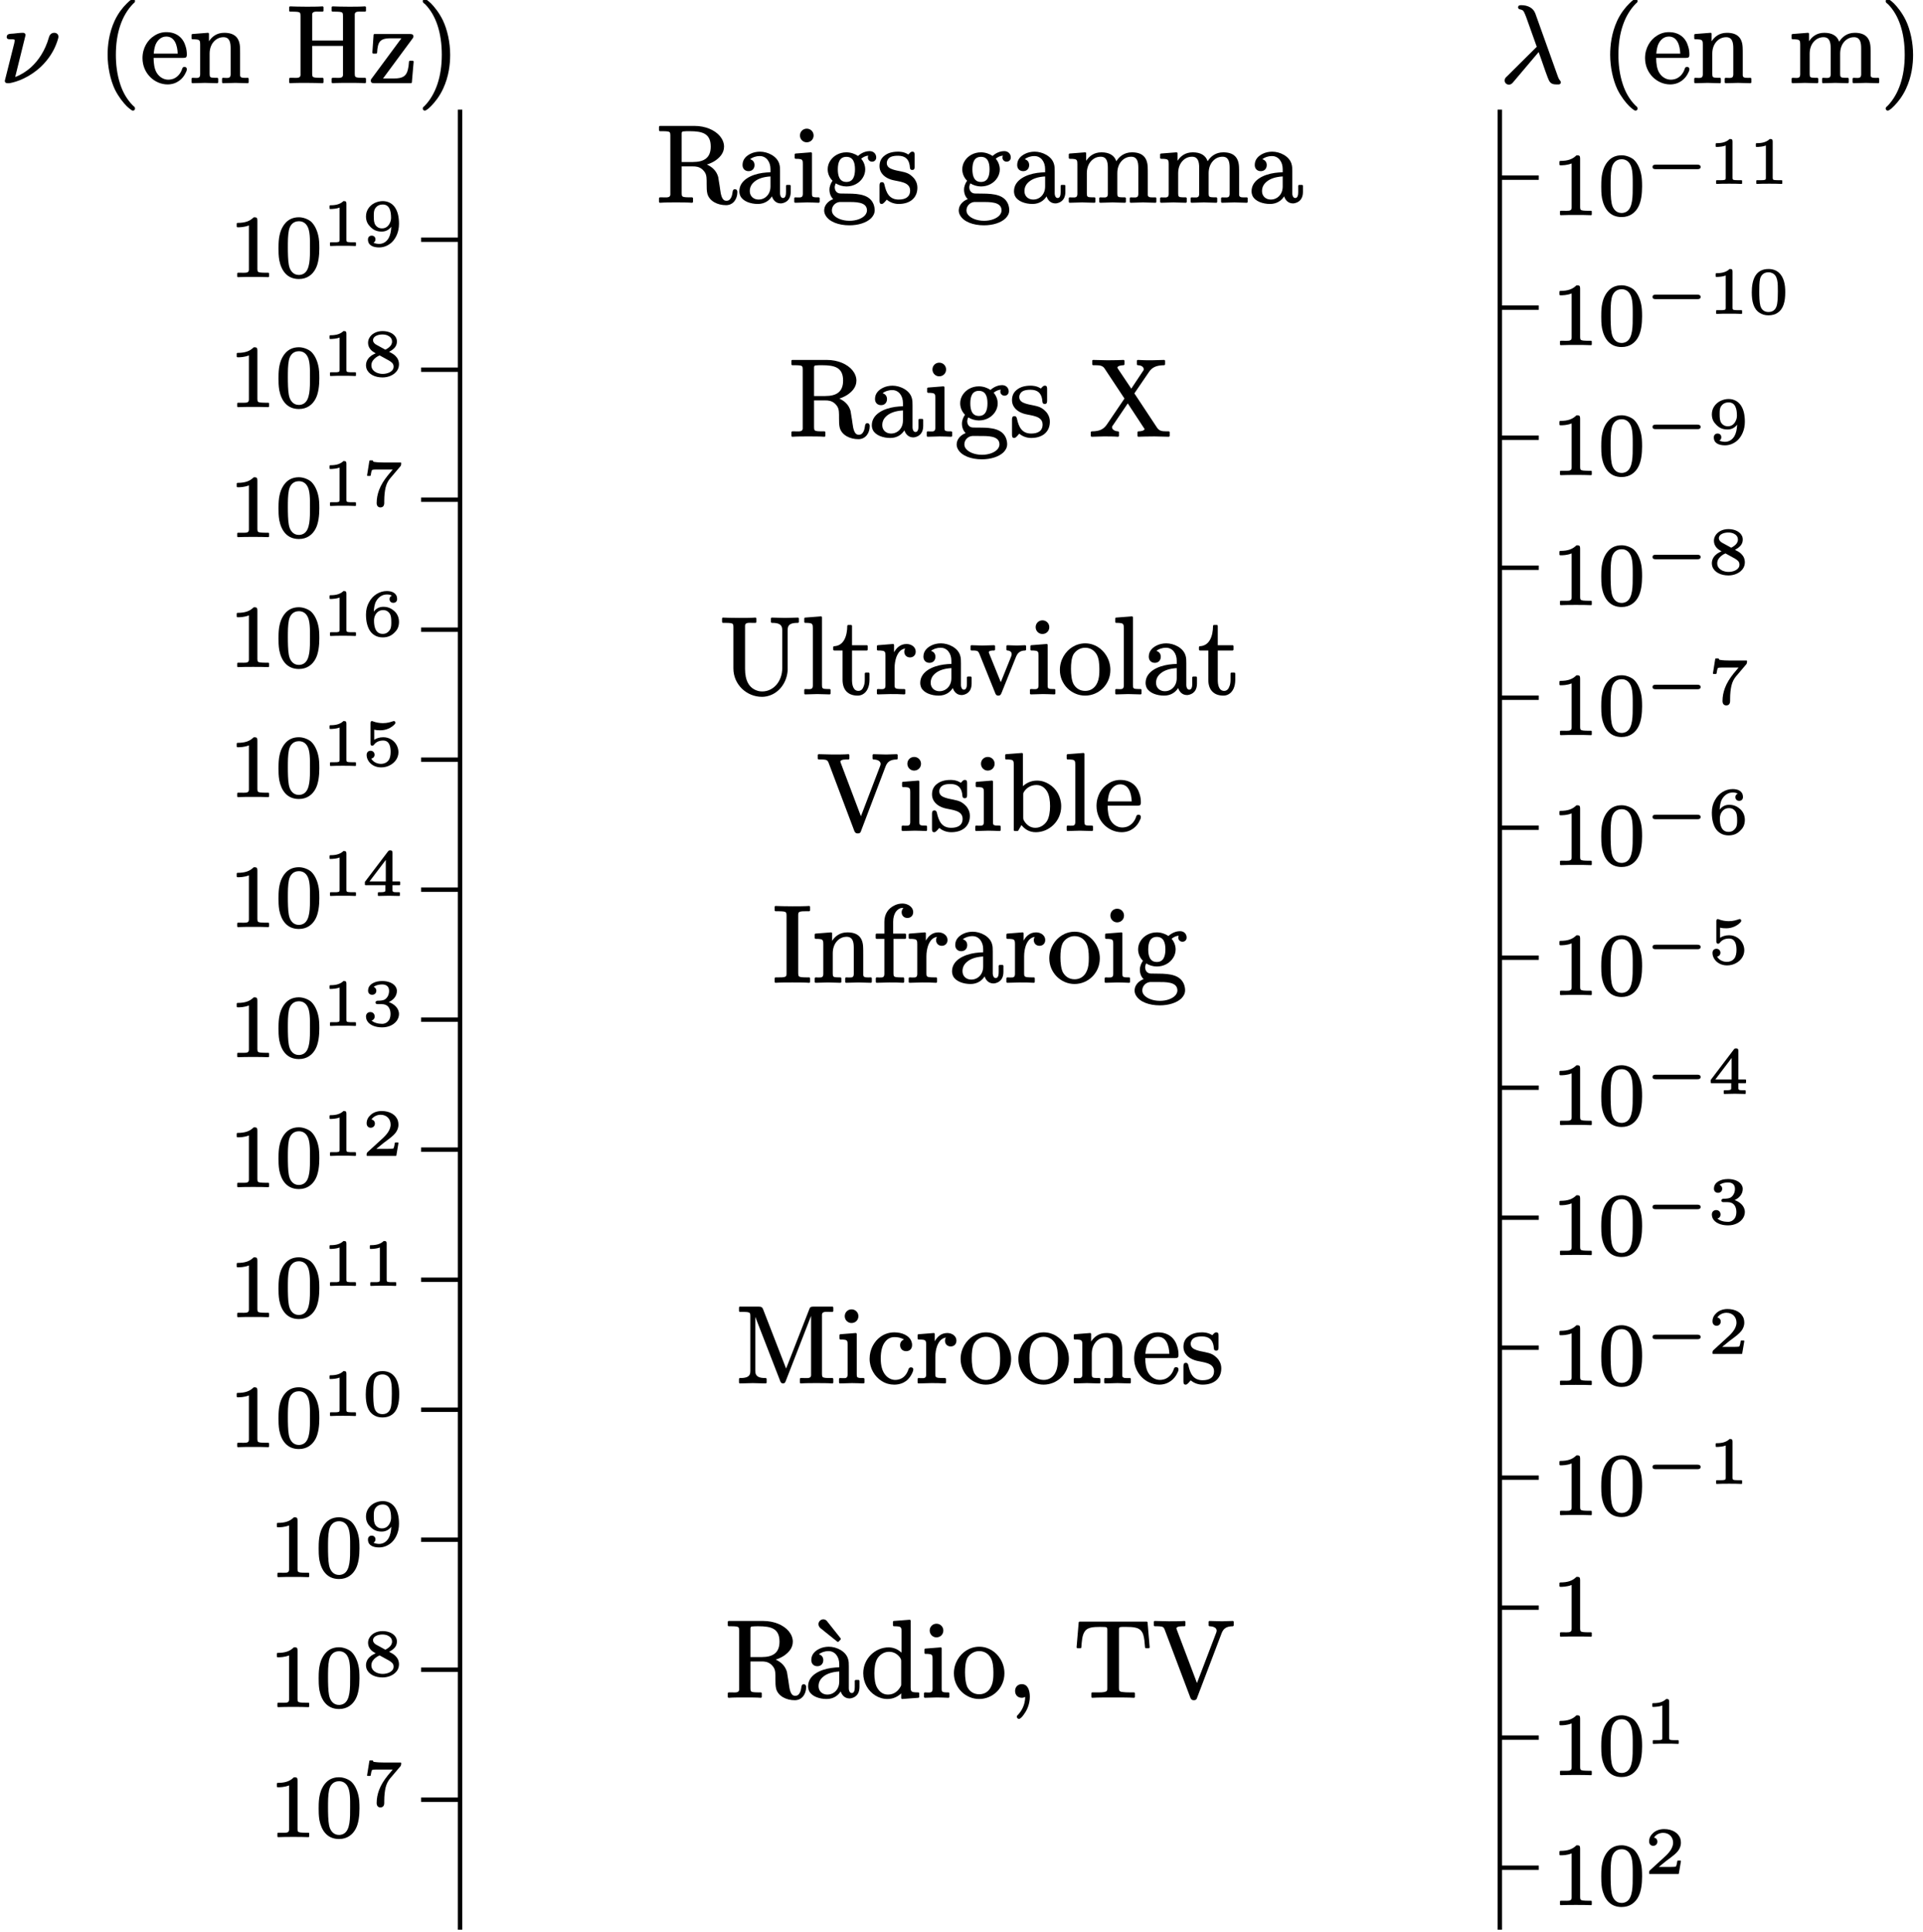 <?xml version='1.0' encoding='UTF-8'?>
<!-- This file was generated by dvisvgm 3.4 -->
<svg version='1.1' xmlns='http://www.w3.org/2000/svg' xmlns:xlink='http://www.w3.org/1999/xlink' width='174.76pt' height='175.52pt' viewBox='-6.38 -175.32 174.76 175.52'>
<defs>
<path id='g15-0' d='M4.77-1.7H.98C.82-1.7 .69-1.66 .69-1.49S.82-1.29 .98-1.29H4.77C4.93-1.29 5.06-1.33 5.06-1.49S4.93-1.7 4.77-1.7Z'/>
<path id='g22-48' d='M3.12-2.64C3.12-1.68 3.14-.58 2.54-.24C2.38-.15 2.22-.13 2.11-.13C1.59-.13 1.29-.53 1.2-1.04C1.12-1.43 1.11-2.19 1.11-2.64C1.11-3.17 1.11-3.73 1.2-4.17C1.29-4.65 1.59-5.01 2.11-5.01C2.46-5.01 2.69-4.85 2.85-4.61C3.14-4.18 3.12-3.36 3.12-2.64ZM3.97-2.54C3.97-3.02 3.95-3.4 3.87-3.72C3.76-4.22 3.52-4.71 3.2-4.99C2.94-5.2 2.51-5.37 2.11-5.37C1.56-5.37 1.18-5.16 .92-4.88C.73-4.68 .62-4.47 .57-4.37C.43-4.1 .36-3.79 .31-3.49C.26-3.12 .26-2.77 .26-2.54C.26-2.25 .26-1.87 .33-1.47C.51-.55 1.02 .24 2.11 .24C2.86 .24 3.36-.16 3.64-.71C3.89-1.19 3.97-1.89 3.97-2.54Z'/>
<path id='g22-49' d='M2.18 .05C2.54 .05 3.24 .05 3.55 .07C3.56 .07 3.56 .07 3.56 .07C3.6 .07 3.63 .04 3.63 0V-.26C3.63-.3 3.6-.33 3.56-.33H3.28C3.1-.33 2.96-.34 2.85-.35C2.64-.38 2.57-.41 2.57-.65V-5.08C2.57-5.32 2.51-5.37 2.27-5.37C2.26-5.37 2.23-5.36 2.22-5.35C1.88-5.02 1.47-4.86 .77-4.86C.73-4.86 .69-4.83 .69-4.79V-4.53C.69-4.49 .73-4.46 .77-4.46C.77-4.46 .77-4.46 .77-4.46C.97-4.46 1.37-4.46 1.8-4.63V-.65C1.8-.61 1.8-.56 1.79-.53C1.76-.28 1.39-.33 1.09-.33H.81C.77-.33 .74-.3 .74-.26V0C.74 .04 .77 .07 .81 .07C.81 .07 .81 .07 .82 .07C1.14 .05 1.83 .05 2.18 .05Z'/>
<path id='g21-48' d='M2.67-1.98C2.67-1.67 2.66-1.2 2.61-.9C2.55-.45 2.31-.12 1.82-.12C1.41-.12 1.17-.36 1.08-.69S.98-1.59 .98-1.98S.98-2.84 1.06-3.16C1.16-3.5 1.4-3.73 1.82-3.73C1.91-3.73 2.01-3.72 2.1-3.68C2.68-3.48 2.67-2.76 2.67-1.98ZM1.82 .18C2.16 .18 2.42 .1 2.63-.04C3.18-.39 3.34-1.08 3.34-1.91C3.34-2.27 3.32-2.59 3.22-2.93C3.05-3.51 2.64-4.03 1.82-4.03C.63-4.03 .3-3.04 .3-1.91C.3-1.08 .46-.39 1.02-.04C1.23 .1 1.49 .18 1.82 .18Z'/>
<path id='g21-49' d='M1.89 .03C2.22 .03 2.69 .03 3.01 .05C3.02 .05 3.02 .05 3.02 .05C3.05 .05 3.07 .03 3.07 0V-.23C3.07-.26 3.05-.29 3.02-.29H2.76C2.61-.29 2.5-.29 2.41-.3C2.25-.32 2.2-.33 2.2-.51V-3.8C2.2-3.99 2.14-4.03 1.95-4.03C1.94-4.03 1.94-4.03 1.94-4.03C1.93-4.03 1.91-4.02 1.91-4.01C1.74-3.85 1.53-3.76 1.33-3.71C1.08-3.65 .84-3.65 .72-3.65C.69-3.65 .67-3.62 .67-3.59V-3.36C.67-3.33 .69-3.31 .72-3.31C.72-3.31 .72-3.31 .72-3.31C.81-3.31 .97-3.31 1.17-3.34C1.3-3.35 1.43-3.39 1.58-3.44V-.51C1.58-.41 1.58-.36 1.51-.33C1.38-.28 1.23-.29 1.02-.29H.76C.73-.29 .71-.26 .71-.23V0C.71 .03 .73 .05 .76 .05C.76 .05 .76 .05 .77 .05C1.09 .03 1.55 .03 1.89 .03Z'/>
<path id='g21-50' d='M.75-2.51C.97-2.51 1.13-2.67 1.13-2.89C1.13-3.09 1-3.23 .82-3.26C.97-3.5 1.29-3.69 1.65-3.69C2.2-3.69 2.56-3.31 2.56-2.79C2.56-2.61 2.5-2.43 2.41-2.25C2.29-2.02 2.1-1.8 1.88-1.59L.46-.29C.38-.22 .38-.15 .38 0C.38 .03 .4 .05 .43 .05H3.03C3.05 .05 3.08 .04 3.08 .01L3.27-1.11C3.27-1.11 3.27-1.11 3.27-1.12C3.27-1.15 3.25-1.17 3.22-1.17H2.99C2.96-1.17 2.95-1.15 2.94-1.12C2.93-1.04 2.88-.69 2.8-.62C2.69-.59 2.31-.59 2.22-.59H1.26L1.91-1.12C2.18-1.33 2.58-1.6 2.83-1.85C3.03-2.04 3.27-2.37 3.27-2.79C3.27-2.92 3.25-3.04 3.22-3.15C3.04-3.71 2.46-4.03 1.74-4.03C1.33-4.03 .97-3.89 .74-3.67C.54-3.49 .38-3.25 .38-2.91C.38-2.67 .53-2.51 .75-2.51Z'/>
<path id='g21-51' d='M2.39-2.12C2.76-2.28 3.13-2.62 3.13-3.14C3.13-3.23 3.11-3.33 3.07-3.41C2.89-3.81 2.38-4.03 1.8-4.03C1.63-4.03 1.46-4.01 1.32-3.98C.91-3.87 .51-3.64 .51-3.16C.51-2.93 .66-2.78 .88-2.78C1.1-2.78 1.26-2.93 1.26-3.15C1.26-3.34 1.15-3.44 1.02-3.5C1.11-3.57 1.26-3.64 1.39-3.67C1.58-3.72 1.76-3.72 1.79-3.72C2.17-3.72 2.42-3.53 2.42-3.14C2.42-2.77 2.25-2.48 2.01-2.34C1.86-2.26 1.59-2.24 1.37-2.24C1.37-2.24 1.36-2.24 1.36-2.24C1.26-2.22 1.19-2.19 1.19-2.08C1.19-1.95 1.28-1.93 1.4-1.93H1.76C2.29-1.93 2.55-1.57 2.55-1.03C2.55-.75 2.47-.54 2.36-.41C2.23-.25 2.04-.14 1.78-.14C1.41-.14 1.03-.25 .83-.44C.99-.48 1.11-.62 1.11-.81C1.11-1.05 .94-1.21 .72-1.21C.48-1.21 .32-1.05 .32-.8C.32-.68 .35-.57 .39-.48C.59-.04 1.16 .18 1.79 .18C2.4 .18 2.88-.08 3.13-.44C3.25-.62 3.32-.82 3.32-1.03C3.32-1.57 2.87-1.95 2.39-2.12Z'/>
<path id='g21-52' d='M2.12-1.27H.64L2.12-3.22V-1.27ZM2.52-4.09C2.4-4.09 2.36-4.05 2.31-3.98L.23-1.24C.23-1.24 .22-1.23 .22-1.21V-.98C.22-.95 .25-.93 .27-.93H2.08V-.5C2.08-.39 2.07-.34 1.98-.32C1.88-.29 1.79-.29 1.63-.29H1.46C1.43-.29 1.4-.26 1.4-.23V0C1.4 .03 1.43 .05 1.46 .05C1.46 .05 2.4 .03 2.4 .03S3.35 .05 3.35 .05C3.38 .05 3.4 .03 3.4 0V-.23C3.4-.26 3.38-.29 3.35-.29H3.17C3.05-.29 2.96-.29 2.89-.3C2.76-.32 2.73-.35 2.73-.5V-.93H3.37C3.4-.93 3.43-.95 3.43-.98V-1.21C3.43-1.24 3.4-1.27 3.37-1.27H2.73V-3.86C2.73-4.02 2.69-4.09 2.52-4.09Z'/>
<path id='g21-53' d='M2.86-4.03C2.86-4.03 2.86-4.03 2.86-4.03C2.83-4.03 2.82-4.02 2.8-4.02C2.55-3.94 2.28-3.84 1.86-3.84C1.55-3.84 1.23-3.9 .99-3.99C.95-4 .91-4.03 .87-4.03C.75-4.03 .73-3.94 .73-3.82V-2.01C.73-1.88 .76-1.79 .89-1.79C.97-1.79 1.01-1.84 1.05-1.88C1.21-2.1 1.48-2.26 1.88-2.26C2.43-2.26 2.56-1.75 2.56-1.23C2.56-.93 2.51-.63 2.36-.45C2.19-.23 1.93-.14 1.69-.14C1.28-.14 .94-.35 .8-.62C.97-.65 1.1-.78 1.1-.97C1.1-1.18 .94-1.33 .74-1.33C.52-1.33 .38-1.18 .38-.95C.38-.75 .44-.57 .55-.4C.77-.06 1.18 .18 1.7 .18C2.01 .18 2.31 .1 2.56-.05C2.93-.26 3.27-.66 3.27-1.2C3.27-1.44 3.2-1.67 3.09-1.87C2.88-2.24 2.46-2.56 1.89-2.56C1.55-2.56 1.27-2.46 1.07-2.33V-3.25C1.25-3.2 1.44-3.19 1.63-3.19C2.15-3.19 2.6-3.41 2.89-3.7C2.93-3.74 2.99-3.8 2.99-3.88C2.99-3.96 2.94-4.03 2.86-4.03Z'/>
<path id='g21-54' d='M1.05-1.35C1.05-1.51 1.08-1.67 1.15-1.82C1.27-2.07 1.5-2.3 1.87-2.3C2.17-2.3 2.33-2.18 2.46-2.01C2.6-1.81 2.62-1.55 2.62-1.22C2.62-1.09 2.62-.99 2.61-.9C2.59-.67 2.53-.53 2.41-.4C2.28-.25 2.12-.14 1.84-.14C1.21-.14 1.05-.74 1.05-1.35ZM1.03-2.16C1.05-2.52 1.1-2.86 1.25-3.12C1.43-3.43 1.75-3.72 2.22-3.72C2.39-3.72 2.56-3.69 2.67-3.61C2.55-3.56 2.46-3.46 2.46-3.3C2.46-3.1 2.6-2.96 2.8-2.96C3.02-2.96 3.15-3.1 3.15-3.31C3.15-3.41 3.13-3.5 3.1-3.59C2.96-3.89 2.65-4.03 2.21-4.03C1.57-4.03 .94-3.66 .6-3.02C.42-2.71 .32-2.33 .32-1.89C.32-1.24 .46-.76 .68-.42C.91-.08 1.29 .18 1.84 .18C2.3 .18 2.63 .02 2.88-.23C3.11-.44 3.32-.73 3.32-1.22C3.32-1.62 3.18-1.94 2.92-2.19C2.68-2.4 2.39-2.6 1.9-2.6C1.48-2.6 1.22-2.41 1.03-2.16Z'/>
<path id='g21-55' d='M1.63 .18C1.88 .18 1.98 .01 1.98-.23V-.39C1.98-.9 2.03-1.3 2.1-1.61C2.19-1.97 2.32-2.22 2.51-2.45L3.46-3.57C3.51-3.65 3.52-3.71 3.52-3.84C3.52-3.84 3.52-3.84 3.52-3.85C3.52-3.88 3.5-3.9 3.47-3.9H1.92C1.64-3.9 1.36-3.91 1.1-3.95C1.05-3.95 1.02-3.96 .99-3.98C.96-4.01 .97-4.09 .91-4.09H.69C.66-4.09 .64-4.08 .63-4.05L.42-2.74C.42-2.74 .42-2.73 .42-2.73C.42-2.7 .44-2.68 .47-2.68H.69C.72-2.68 .74-2.7 .75-2.73C.77-2.83 .8-3.15 .89-3.23C1.01-3.27 1.42-3.26 1.51-3.26H2.75L2.29-2.71C1.97-2.31 1.69-1.88 1.51-1.4C1.37-1.02 1.29-.63 1.29-.22C1.29 .01 1.4 .18 1.63 .18Z'/>
<path id='g21-56' d='M2.83-.81C2.83-.73 2.82-.66 2.79-.59C2.65-.3 2.24-.14 1.83-.14C1.63-.14 1.44-.19 1.27-.26C1.03-.38 .81-.58 .81-.92C.81-1.08 .86-1.22 .94-1.34C1.08-1.55 1.33-1.73 1.56-1.82L2.4-1.36C2.59-1.24 2.83-1.11 2.83-.81ZM2.69-3.07C2.69-2.97 2.66-2.88 2.62-2.8C2.51-2.59 2.28-2.44 2.08-2.34L1.24-2.8C1.12-2.87 .96-3.01 .96-3.2C.96-3.26 .97-3.32 1-3.37C1.11-3.6 1.46-3.72 1.82-3.72C1.98-3.72 2.15-3.69 2.29-3.63C2.5-3.53 2.69-3.37 2.69-3.07ZM3.32-1.02C3.32-1.21 3.27-1.36 3.21-1.49C3.13-1.64 3.02-1.75 2.97-1.8C2.83-1.94 2.61-2.05 2.42-2.15C2.53-2.21 2.64-2.27 2.73-2.34C2.94-2.5 3.13-2.72 3.13-3.08C3.13-3.17 3.12-3.26 3.09-3.34C2.93-3.78 2.41-4.03 1.83-4.03S.79-3.76 .6-3.36C.54-3.24 .51-3.11 .51-2.96C.51-2.56 .77-2.26 1.04-2.11L1.2-2.01C1.08-1.96 .95-1.89 .82-1.81C.57-1.63 .32-1.35 .32-.92C.32-.81 .34-.71 .37-.62C.55-.1 1.15 .18 1.82 .18C2.27 .18 2.65 .03 2.91-.18C3.13-.36 3.32-.63 3.32-1.02Z'/>
<path id='g21-57' d='M2.6-2.52C2.6-2.34 2.56-2.18 2.49-2.04C2.37-1.78 2.15-1.55 1.78-1.55C1.48-1.55 1.3-1.69 1.19-1.84C1.05-2.04 1.03-2.29 1.03-2.64C1.03-2.91 1.03-3.12 1.12-3.3C1.25-3.54 1.47-3.72 1.85-3.72C2.46-3.72 2.6-3.12 2.6-2.52ZM2.62-1.7C2.6-1.28 2.53-.93 2.37-.65C2.21-.39 1.94-.14 1.51-.14C1.37-.14 1.12-.18 1-.25C1.11-.3 1.18-.41 1.18-.55C1.18-.75 1.05-.89 .84-.89C.63-.89 .5-.75 .5-.54C.5 0 .98 .18 1.52 .18C1.94 .18 2.35 .01 2.67-.29C3.05-.66 3.32-1.24 3.32-1.96C3.32-2.58 3.21-3.07 2.97-3.43C2.75-3.77 2.37-4.03 1.84-4.03C1.58-4.03 1.32-3.96 1.09-3.85C.68-3.64 .32-3.22 .32-2.64C.32-2.18 .5-1.91 .72-1.69C.97-1.43 1.27-1.26 1.75-1.26C2.16-1.26 2.44-1.46 2.62-1.7Z'/>
<path id='g39-40' d='M3.2-7.56C3.16-7.56 3.14-7.55 3.11-7.53C2.93-7.44 2.82-7.33 2.63-7.14C2.29-6.81 1.86-6.28 1.53-5.57C1.02-4.45 .9-3.34 .9-2.49C.9-1.38 1.15-.21 1.56 .66C1.9 1.34 2.32 1.86 2.64 2.18C2.79 2.32 2.91 2.42 3.01 2.49C3.07 2.53 3.12 2.58 3.2 2.58C3.31 2.58 3.39 2.51 3.39 2.39C3.39 2.39 3.39 2.39 3.39 2.38C3.39 2.25 3.28 2.19 3.19 2.11C2.65 1.56 2.28 .9 2.05 .19C1.75-.7 1.65-1.65 1.65-2.49C1.65-4.46 2.18-6.07 3.23-7.14C3.3-7.2 3.39-7.25 3.39-7.37S3.31-7.56 3.2-7.56Z'/>
<path id='g39-41' d='M.48-7.37C.48-7.37 .48-7.37 .48-7.36C.48-7.23 .6-7.16 .7-7.08C1.68-6.08 2.21-4.5 2.21-2.49C2.21-.54 1.68 1.09 .64 2.16C.57 2.22 .48 2.27 .48 2.39C.48 2.5 .56 2.58 .67 2.58C.71 2.58 .73 2.57 .76 2.55C.94 2.46 1.05 2.35 1.24 2.16C1.57 1.83 2 1.3 2.33 .59C2.85-.53 2.97-1.64 2.97-2.49C2.97-3.6 2.72-4.77 2.3-5.64C1.96-6.33 1.54-6.84 1.23-7.16C1.08-7.3 .96-7.4 .86-7.47C.8-7.51 .75-7.56 .67-7.56C.56-7.56 .48-7.48 .48-7.37Z'/>
<path id='g39-44' d='M.77-.53C.77-.16 1.02 .09 1.38 .09C1.49 .09 1.6 .06 1.69 .01C1.67 .74 1.39 1.25 1.03 1.64C.98 1.68 .93 1.72 .93 1.81C.93 1.92 1.02 2.01 1.12 2.01C1.16 2.01 1.19 1.99 1.21 1.98C1.37 1.88 1.47 1.75 1.61 1.54C1.87 1.19 2.11 .63 2.11-.01C2.11-.57 1.93-1.15 1.38-1.15C1.02-1.15 .77-.89 .77-.53Z'/>
<path id='g39-72' d='M7.12 .09C7.12 .09 7.13 .09 7.13 .09C7.18 .09 7.22 .05 7.22 0V-.31C7.22-.36 7.18-.4 7.13-.4H6.89C6.7-.4 6.57-.41 6.47-.42C6.24-.45 6.2-.52 6.2-.78V-6.03C6.2-6.09 6.2-6.14 6.2-6.18C6.23-6.47 6.58-6.41 6.89-6.41H7.13C7.18-6.41 7.22-6.45 7.22-6.5V-6.8C7.22-6.85 7.18-6.89 7.13-6.89C7.13-6.89 7.12-6.89 7.12-6.89C6.76-6.86 6.04-6.86 5.67-6.86C5.46-6.86 5.13-6.86 4.83-6.87C4.58-6.87 4.35-6.89 4.19-6.89C4.14-6.89 4.1-6.85 4.1-6.8V-6.5C4.1-6.45 4.14-6.41 4.19-6.41H4.43C4.62-6.41 4.76-6.4 4.86-6.39C5.09-6.36 5.13-6.29 5.13-6.03V-3.79H2.33V-6.03C2.33-6.09 2.33-6.14 2.33-6.18C2.36-6.47 2.71-6.41 3.03-6.41H3.27C3.32-6.41 3.36-6.45 3.36-6.5V-6.8C3.36-6.85 3.32-6.89 3.27-6.89C3.27-6.89 3.26-6.89 3.26-6.89C2.9-6.86 2.17-6.86 1.8-6.86C1.59-6.86 1.27-6.86 .97-6.87C.72-6.87 .49-6.89 .33-6.89C.28-6.89 .24-6.85 .24-6.8V-6.5C.24-6.45 .28-6.41 .33-6.41H.57C.76-6.41 .9-6.4 1-6.39C1.23-6.36 1.27-6.29 1.27-6.03V-.78C1.27-.72 1.27-.67 1.27-.63C1.24-.34 .89-.4 .57-.4H.33C.28-.4 .24-.36 .24-.31V0C.24 .05 .28 .09 .33 .09C.33 .09 .34 .09 .34 .09C.7 .06 1.42 .06 1.79 .06C2 .06 2.33 .06 2.63 .07C2.88 .07 3.11 .09 3.27 .09C3.32 .09 3.36 .05 3.36 0V-.31C3.36-.36 3.32-.4 3.27-.4H3.03C2.84-.4 2.7-.41 2.6-.42C2.37-.45 2.33-.52 2.33-.78V-3.3H5.13V-.78C5.13-.72 5.13-.67 5.13-.63C5.1-.34 4.75-.4 4.43-.4H4.19C4.14-.4 4.1-.36 4.1-.31V0C4.1 .05 4.14 .09 4.19 .09C4.19 .09 4.2 .09 4.2 .09C4.56 .06 5.29 .06 5.66 .06S6.76 .06 7.12 .09Z'/>
<path id='g39-73' d='M3.31 .09C3.31 .09 3.32 .09 3.32 .09C3.37 .09 3.41 .05 3.41 0V-.31C3.41-.36 3.37-.4 3.32-.4H3.06C2.87-.4 2.72-.41 2.62-.42C2.38-.45 2.33-.52 2.33-.78V-6.03C2.33-6.23 2.34-6.32 2.5-6.37C2.66-6.41 2.8-6.41 3.06-6.41H3.32C3.37-6.41 3.41-6.45 3.41-6.5V-6.8C3.41-6.85 3.37-6.89 3.32-6.89C3.32-6.89 3.31-6.89 3.31-6.89C2.95-6.86 2.17-6.86 1.8-6.86C1.58-6.86 1.25-6.86 .94-6.87C.68-6.87 .44-6.89 .28-6.89C.23-6.89 .19-6.85 .19-6.8V-6.5C.19-6.45 .23-6.41 .28-6.41H.54C.73-6.41 .88-6.4 .98-6.39C1.22-6.36 1.27-6.29 1.27-6.03V-.78C1.27-.58 1.26-.49 1.1-.44C.94-.4 .8-.4 .54-.4H.28C.23-.4 .19-.36 .19-.31V0C.19 .05 .23 .09 .28 .09C.28 .09 .29 .09 .29 .09C.65 .06 1.42 .06 1.79 .06S2.95 .06 3.31 .09Z'/>
<path id='g39-77' d='M7.33 .06C7.72 .06 8.39 .06 8.75 .09C8.76 .09 8.76 .09 8.76 .09C8.81 .09 8.85 .05 8.85 0V-.31C8.85-.36 8.81-.4 8.76-.4H8.52C8.33-.4 8.19-.41 8.09-.42C7.86-.45 7.82-.52 7.82-.78V-6.03C7.82-6.09 7.82-6.14 7.82-6.18C7.85-6.47 8.2-6.41 8.52-6.41H8.76C8.81-6.41 8.85-6.45 8.85-6.5V-6.8C8.85-6.85 8.81-6.89 8.76-6.89H7.07C6.8-6.89 6.73-6.84 6.67-6.66L4.56-1.26L2.48-6.62C2.41-6.81 2.33-6.89 2.07-6.89H.37C.32-6.89 .28-6.85 .28-6.8V-6.5C.28-6.45 .32-6.41 .37-6.41H.61C.8-6.41 .94-6.4 1.04-6.39C1.27-6.36 1.31-6.29 1.31-6.03V-1.05C1.31-1 1.31-.94 1.3-.88C1.25-.47 .85-.4 .37-.4C.32-.4 .28-.36 .28-.31V0C.28 .05 .32 .09 .37 .09C.37 .09 1.53 .06 1.53 .06S2.7 .09 2.7 .09C2.75 .09 2.79 .05 2.79 0V-.31C2.79-.36 2.75-.4 2.7-.4C2.14-.4 1.76-.5 1.76-1.05V-5.96L4-.19C4.04-.06 4.11 .09 4.28 .09S4.5-.04 4.54-.16L6.83-6.05V-.78C6.83-.72 6.83-.67 6.83-.63C6.8-.34 6.46-.4 6.14-.4H5.9C5.85-.4 5.81-.36 5.81-.31V0C5.81 .05 5.85 .09 5.9 .09C5.9 .09 5.9 .09 5.91 .09C6.27 .06 6.94 .06 7.33 .06Z'/>
<path id='g39-82' d='M3.34-3.61H2.32V-6.1C2.32-6.27 2.31-6.37 2.46-6.39C2.62-6.41 2.86-6.41 3.04-6.41C4.21-6.41 4.96-6.2 4.96-5.01C4.96-4 4.37-3.61 3.34-3.61ZM7.16-1.14C7.01-1.14 6.97-1.03 6.95-.9C6.91-.59 6.85-.41 6.75-.28C6.67-.16 6.56-.09 6.39-.09S6.13-.16 6.06-.26C5.86-.55 5.84-1.01 5.77-1.44L5.64-2.24C5.64-2.25 5.64-2.25 5.64-2.25C5.48-2.81 5.1-3.16 4.61-3.38C4.88-3.46 5.13-3.58 5.35-3.72C5.75-3.99 6.17-4.4 6.17-5.01C6.17-5.35 6.03-5.68 5.8-5.96C5.33-6.52 4.47-6.89 3.48-6.89H.35C.3-6.89 .26-6.85 .26-6.8V-6.5C.26-6.45 .3-6.41 .35-6.41H.59C.78-6.41 .92-6.4 1.02-6.39C1.25-6.36 1.29-6.29 1.29-6.03V-.78C1.29-.72 1.29-.67 1.29-.63C1.26-.34 .91-.4 .59-.4H.35C.3-.4 .26-.36 .26-.31V0C.26 .05 .3 .09 .35 .09C.35 .09 .36 .09 .36 .09C.71 .06 1.41 .06 1.8 .06S2.9 .06 3.25 .09C3.25 .09 3.26 .09 3.26 .09C3.31 .09 3.35 .05 3.35 0V-.31C3.35-.36 3.31-.4 3.26-.4H3.02C2.83-.4 2.69-.41 2.59-.42C2.36-.45 2.32-.52 2.32-.78V-3.21H3.38C3.54-3.21 3.92-3.21 4.24-2.9C4.33-2.81 4.39-2.73 4.44-2.65C4.6-2.39 4.59-2.06 4.59-1.62C4.59-1.62 4.59-1.61 4.59-1.61C4.59-1.27 4.59-.98 4.66-.71C4.85-.06 5.57 .31 6.35 .31C7 .31 7.38-.24 7.38-.88C7.38-.88 7.38-.88 7.38-.88C7.38-1.04 7.31-1.14 7.16-1.14Z'/>
<path id='g39-84' d='M6.82-4.41C6.87-4.41 6.91-4.45 6.91-4.5C6.91-4.5 6.91-4.51 6.91-4.51L6.72-6.75C6.72-6.79 6.68-6.83 6.64-6.83H.55C.5-6.83 .46-6.79 .46-6.75L.27-4.51C.27-4.51 .27-4.5 .27-4.5C.27-4.45 .31-4.41 .36-4.41H.61C.66-4.41 .7-4.45 .7-4.49C.75-5.09 .77-5.57 1-5.92C1.24-6.31 1.76-6.35 2.4-6.35C2.54-6.35 2.72-6.35 2.86-6.34C3.06-6.32 3.06-6.25 3.06-6.04V-.79C3.06-.62 3.05-.53 2.94-.48C2.72-.39 2.46-.4 2.1-.4H1.7C1.65-.4 1.61-.36 1.61-.31V0C1.61 .05 1.65 .09 1.7 .09C1.7 .09 1.7 .09 1.71 .09C2.11 .06 3.13 .06 3.59 .06S5.07 .06 5.47 .09C5.48 .09 5.48 .09 5.48 .09C5.53 .09 5.57 .05 5.57 0V-.31C5.57-.36 5.53-.4 5.48-.4H5.08C4.82-.4 4.63-.41 4.49-.43C4.21-.46 4.12-.49 4.12-.79V-6.04C4.12-6.19 4.11-6.3 4.23-6.33C4.38-6.36 4.61-6.35 4.78-6.35C5.11-6.35 5.38-6.34 5.63-6.28C6.4-6.11 6.41-5.4 6.49-4.49C6.49-4.45 6.53-4.41 6.58-4.41H6.82Z'/>
<path id='g39-85' d='M3.89-.18C3.78-.18 3.63-.19 3.47-.24C2.68-.48 2.33-1.18 2.33-2.23V-6.03C2.33-6.09 2.33-6.14 2.33-6.18C2.36-6.47 2.71-6.41 3.03-6.41H3.27C3.32-6.41 3.36-6.45 3.36-6.5V-6.8C3.36-6.85 3.32-6.89 3.27-6.89C3.27-6.89 3.26-6.89 3.26-6.89C2.9-6.86 2.17-6.86 1.8-6.86C1.59-6.86 1.27-6.86 .97-6.87C.72-6.87 .49-6.89 .33-6.89C.28-6.89 .24-6.85 .24-6.8V-6.5C.24-6.45 .28-6.41 .33-6.41H.57C.76-6.41 .9-6.4 1-6.39C1.23-6.36 1.27-6.29 1.27-6.03V-2.27C1.27-.82 2.46 .31 3.87 .31C4.13 .31 4.38 .26 4.62 .17C5.44-.13 6.03-.92 6.17-1.83C6.21-2.08 6.2-2.17 6.2-2.51V-5.72C6.2-5.79 6.2-5.85 6.21-5.91C6.26-6.34 6.65-6.41 7.13-6.41C7.18-6.41 7.22-6.45 7.22-6.5V-6.8C7.22-6.85 7.18-6.89 7.13-6.89L5.96-6.86L4.77-6.89C4.72-6.89 4.68-6.85 4.68-6.8V-6.5C4.68-6.45 4.72-6.41 4.77-6.41C5.33-6.41 5.71-6.31 5.71-5.76V-2.3C5.71-1.12 4.93-.18 3.89-.18Z'/>
<path id='g39-86' d='M6.31-6.86L5.17-6.89C5.12-6.89 5.08-6.85 5.08-6.8V-6.5C5.08-6.45 5.12-6.41 5.17-6.41C5.49-6.4 5.81-6.29 5.81-6C5.81-5.94 5.78-5.88 5.77-5.83L4.02-1.25L2.2-6.06C2.18-6.14 2.16-6.16 2.15-6.21C2.16-6.43 2.66-6.41 2.88-6.41C2.93-6.41 2.97-6.45 2.97-6.5V-6.8C2.97-6.85 2.93-6.89 2.88-6.89C2.88-6.89 2.87-6.89 2.87-6.89C2.52-6.86 1.83-6.86 1.45-6.86L.19-6.89C.14-6.89 .1-6.85 .1-6.8V-6.5C.1-6.45 .14-6.41 .19-6.41C.39-6.41 .55-6.41 .66-6.4C.93-6.38 1.01-6.3 1.09-6.09L3.4 .03C3.45 .19 3.53 .31 3.73 .31C3.94 .31 4 .21 4.04 .06L6.27-5.8C6.43-6.2 6.69-6.4 7.27-6.41C7.32-6.41 7.36-6.45 7.36-6.5V-6.8C7.36-6.85 7.32-6.89 7.27-6.89C6.96-6.89 6.57-6.86 6.31-6.86Z'/>
<path id='g39-88' d='M2.49-6.87C2.19-6.87 1.87-6.86 1.66-6.86L.37-6.89C.32-6.89 .28-6.85 .28-6.8V-6.5C.28-6.45 .32-6.41 .37-6.41H.56C1.01-6.41 1.24-6.36 1.41-6.1L3.21-3.38L1.61-1.02C1.33-.62 .99-.4 .24-.4C.19-.4 .15-.36 .15-.31V0C.15 .05 .19 .09 .24 .09L1.34 .06C1.71 .06 2.26 .06 2.61 .09C2.61 .09 2.62 .09 2.62 .09C2.67 .09 2.71 .05 2.71 0V-.31C2.71-.36 2.67-.4 2.62-.4C2.33-.41 2.08-.57 2.08-.77C2.08-.86 2.13-.9 2.17-.96L3.51-2.94L5-.67C5.01-.65 5.03-.63 5.04-.61C5-.45 4.69-.4 4.48-.4C4.43-.4 4.39-.36 4.39-.31V0C4.39 .05 4.43 .09 4.48 .09C4.64 .09 4.86 .07 5.11 .07C5.41 .07 5.73 .06 5.94 .06L7.23 .09C7.28 .09 7.32 .05 7.32 0V-.31C7.32-.36 7.28-.4 7.23-.4H7.04C6.59-.4 6.37-.45 6.18-.72L4.11-3.85L5.44-5.8C5.72-6.21 6.09-6.4 6.81-6.41C6.86-6.41 6.9-6.45 6.9-6.5V-6.8C6.9-6.85 6.86-6.89 6.81-6.89L5.71-6.86C5.31-6.86 4.83-6.86 4.44-6.89C4.43-6.89 4.43-6.89 4.43-6.89C4.38-6.89 4.34-6.85 4.34-6.8V-6.5C4.34-6.45 4.38-6.41 4.43-6.41C4.69-6.4 4.96-6.29 4.96-6.04C4.96-5.95 4.92-5.92 4.88-5.86L3.83-4.28L2.61-6.1C2.6-6.12 2.57-6.17 2.56-6.2C2.56-6.2 2.56-6.21 2.57-6.22C2.64-6.36 2.89-6.4 3.12-6.41C3.17-6.41 3.21-6.45 3.21-6.5V-6.8C3.21-6.85 3.17-6.89 3.12-6.89C2.96-6.89 2.74-6.87 2.49-6.87Z'/>
<path id='g39-97' d='M1.18-.96C1.18-1.37 1.37-1.65 1.66-1.87S2.39-2.26 3.06-2.3V-1.39C3.06-1.18 3.02-.99 2.95-.84C2.8-.49 2.45-.2 1.98-.2C1.52-.2 1.18-.51 1.18-.96ZM4.2-.34C4.01-.34 3.93-.57 3.93-.75V-2.75C3.93-3.01 3.93-3.22 3.86-3.44C3.66-4.14 2.81-4.55 2.11-4.55C1.79-4.55 1.49-4.48 1.25-4.36C.88-4.18 .52-3.87 .52-3.34C.52-3 .74-2.78 1.07-2.78S1.61-3.01 1.61-3.33C1.61-3.62 1.44-3.8 1.21-3.86C1.4-4.03 1.73-4.15 2.09-4.15C2.67-4.15 3.06-3.64 3.06-2.97V-2.68C2.84-2.67 2.59-2.66 2.33-2.62C1.36-2.48 .23-1.99 .23-.95C.23-.79 .27-.64 .33-.51C.57-.04 1.25 .2 1.91 .2C2.53 .2 2.95-.11 3.19-.49C3.3-.16 3.55 .15 4 .15C4.05 .15 4.13 .14 4.23 .11C4.64-.01 4.9-.34 4.9-.89V-1.44C4.9-1.49 4.86-1.53 4.81-1.53H4.56C4.51-1.53 4.47-1.49 4.47-1.44V-.89C4.47-.63 4.43-.34 4.2-.34Z'/>
<path id='g39-98' d='M4.27-2.16C4.27-1.67 4.19-1.14 3.98-.8C3.79-.51 3.43-.2 2.93-.2C2.47-.2 2.15-.47 1.95-.77C1.87-.9 1.83-.93 1.83-1.14V-3.19C1.83-3.3 1.83-3.35 1.86-3.41C2.09-3.8 2.48-4.09 3.03-4.09C3.52-4.09 3.81-3.81 4-3.5C4.2-3.18 4.27-2.65 4.27-2.16ZM1.8-3.98V-6.91C1.8-6.96 1.76-7 1.71-7C1.71-7 1.71-7 1.7-7L.27-6.89C.23-6.89 .19-6.85 .19-6.8V-6.5C.19-6.45 .23-6.41 .28-6.41C.45-6.41 .58-6.41 .68-6.39C.94-6.36 .97-6.23 .97-5.94V0C.97 .05 1.01 .09 1.06 .09H1.31C1.33 .09 1.36 .07 1.38 .05L1.67-.45C1.93-.11 2.35 .2 2.97 .2C4.2 .2 5.28-.82 5.28-2.15C5.28-3.03 4.83-3.78 4.17-4.17C3.86-4.37 3.48-4.49 3.08-4.49C2.5-4.49 2.08-4.24 1.8-3.98Z'/>
<path id='g39-99' d='M4-1.37C3.89-1.37 3.83-1.31 3.79-1.22C3.61-.66 3.24-.23 2.57-.23C2.3-.23 1.93-.35 1.65-.72C1.42-1.02 1.26-1.47 1.26-2.17C1.26-2.88 1.41-3.35 1.62-3.64S2.11-4.12 2.51-4.12C2.56-4.12 2.77-4.12 3-4.06C3.13-4.02 3.27-3.97 3.38-3.9C3.17-3.83 3.02-3.65 3.02-3.39C3.02-3.07 3.24-2.84 3.57-2.84S4.11-3.06 4.11-3.4C4.11-3.54 4.08-3.67 4.03-3.78C3.82-4.27 3.19-4.55 2.5-4.55C2.02-4.55 1.58-4.4 1.23-4.14C.69-3.75 .25-3.04 .25-2.15C.25-1.28 .71-.52 1.36-.12C1.69 .09 2.08 .2 2.48 .2C2.94 .2 3.3 .06 3.56-.13C3.85-.35 4.01-.62 4.11-.83C4.17-.97 4.22-1.06 4.22-1.19S4.12-1.37 4-1.37Z'/>
<path id='g39-100' d='M3.7-1.18C3.7-1.07 3.7-1.02 3.66-.96C3.44-.54 3.06-.2 2.5-.2C2.01-.2 1.72-.49 1.53-.8C1.33-1.12 1.26-1.64 1.26-2.13S1.33-3.16 1.55-3.5C1.74-3.79 2.1-4.09 2.6-4.09C3.07-4.09 3.4-3.84 3.61-3.54C3.67-3.43 3.7-3.39 3.7-3.22V-1.18ZM2.56-4.49C1.32-4.49 .25-3.46 .25-2.14C.25-1.27 .7-.52 1.35-.12C1.67 .08 2.05 .2 2.45 .2C3 .2 3.42-.04 3.7-.31V.11C3.7 .16 3.74 .2 3.79 .2C3.79 .2 3.79 .2 3.8 .2L5.26 .09C5.3 .09 5.34 .05 5.34 0V-.31C5.34-.36 5.3-.4 5.25-.4C5.08-.4 4.95-.4 4.85-.42C4.59-.45 4.56-.58 4.56-.87V-6.91C4.56-6.96 4.52-7 4.47-7C4.47-7 4.47-7 4.46-7L3.03-6.89C2.99-6.89 2.95-6.85 2.95-6.8V-6.5C2.95-6.45 2.99-6.41 3.04-6.41C3.21-6.41 3.34-6.41 3.44-6.39C3.7-6.36 3.73-6.23 3.73-5.94V-4.01C3.46-4.27 3.05-4.49 2.56-4.49Z'/>
<path id='g39-101' d='M3.39-2.6H1.21C1.24-2.92 1.29-3.17 1.36-3.37C1.51-3.76 1.84-4.15 2.35-4.15C3.13-4.15 3.36-3.33 3.39-2.6ZM4-1.39C3.87-1.39 3.82-1.31 3.79-1.2C3.65-.78 3.37-.46 2.99-.31C2.76-.23 2.57-.23 2.53-.23C2.07-.23 1.69-.51 1.48-.86C1.27-1.2 1.2-1.71 1.2-2.21H3.9C4.14-2.21 4.22-2.26 4.22-2.51S4.19-3.01 4.11-3.25C3.9-4 3.33-4.55 2.35-4.55C1.95-4.55 1.57-4.43 1.26-4.22C.66-3.85 .19-3.11 .19-2.19C.19-.81 1.28 .2 2.47 .2C3.31 .2 3.88-.32 4.12-.87C4.18-.98 4.22-1.06 4.22-1.19S4.13-1.39 4-1.39Z'/>
<path id='g39-102' d='M2.6-6.32C2.6-6.02 2.81-5.8 3.12-5.8C3.44-5.8 3.65-6.02 3.65-6.33C3.65-6.47 3.6-6.61 3.52-6.72C3.35-6.95 3.04-7.11 2.66-7.11C2.41-7.11 2.15-7.05 1.91-6.92C1.41-6.67 1.03-6.19 1.03-5.44V-4.38H.33C.28-4.38 .24-4.34 .24-4.29V-3.99C.24-3.94 .28-3.9 .33-3.9H1.03V-.76C1.03-.7 1.03-.65 1.02-.61C.99-.31 .65-.4 .34-.4C.29-.4 .25-.36 .25-.31V0C.25 .05 .29 .09 .34 .09L1.47 .06C1.87 .06 2.34 .06 2.73 .09C2.74 .09 2.74 .09 2.74 .09C2.79 .09 2.83 .05 2.83 0V-.31C2.83-.36 2.79-.4 2.74-.4H2.53C2.35-.4 2.21-.41 2.12-.42C1.89-.45 1.86-.53 1.86-.78V-3.9H2.91C2.96-3.9 3-3.94 3-3.99V-4.29C3-4.34 2.96-4.38 2.91-4.38H1.83V-5.45C1.83-5.83 1.92-6.12 2.05-6.33C2.18-6.52 2.4-6.71 2.66-6.71C2.66-6.71 2.66-6.71 2.66-6.71C2.68-6.71 2.72-6.71 2.77-6.7C2.68-6.63 2.6-6.49 2.6-6.32Z'/>
<path id='g39-103' d='M1.61 .02H2.2C3.01 .02 4.08-.02 4.08 .79C4.08 .94 4.01 1.1 3.89 1.24C3.61 1.54 3.09 1.73 2.49 1.73C2.13 1.73 1.81 1.66 1.55 1.55C1.25 1.42 .89 1.17 .89 .79C.89 .36 1.23 .05 1.61 .02ZM1.43-2.94C1.43-3.55 1.59-4.08 2.21-4.08S2.99-3.55 2.99-2.95C2.99-2.34 2.83-1.8 2.21-1.8S1.43-2.34 1.43-2.94ZM4.32-4.6C4.11-4.6 3.69-4.54 3.26-4.16C2.98-4.36 2.59-4.49 2.21-4.49C1.56-4.49 1.03-4.17 .74-3.72C.59-3.49 .51-3.22 .51-2.95C.51-2.5 .72-2.13 .95-1.91C.81-1.71 .67-1.42 .67-1.1C.67-.73 .81-.43 1.01-.24C.61-.09 .35 .19 .24 .49C.21 .59 .19 .69 .19 .79C.19 .94 .23 1.08 .3 1.21C.63 1.83 1.52 2.14 2.48 2.14C3.29 2.14 4.02 1.91 4.44 1.51C4.62 1.33 4.78 1.09 4.78 .77C4.78 .61 4.75 .42 4.68 .23C4.35-.6 3.45-.74 2.34-.74C2.34-.74 2.33-.74 2.33-.74C2.14-.74 1.86-.74 1.66-.75C1.34-.76 1.15-1 1.15-1.33C1.15-1.33 1.15-1.41 1.18-1.5C1.19-1.55 1.21-1.61 1.25-1.67C1.5-1.5 1.88-1.39 2.21-1.39C2.86-1.39 3.4-1.71 3.69-2.17C3.84-2.4 3.92-2.67 3.92-2.94C3.92-3.33 3.75-3.69 3.55-3.91C3.77-4.08 3.94-4.16 4.2-4.19C4.17-4.14 4.16-4.07 4.16-4.01C4.16-3.8 4.33-3.64 4.54-3.64C4.76-3.64 4.92-3.8 4.92-4.02C4.92-4.36 4.67-4.6 4.32-4.6Z'/>
<path id='g39-105' d='M1.38-6.64C1.03-6.64 .76-6.37 .76-6.02S1.04-5.4 1.37-5.4C1.73-5.4 2-5.67 2-6.02S1.72-6.64 1.38-6.64ZM2.46 .09C2.46 .09 2.46 .09 2.46 .09C2.51 .09 2.55 .05 2.55 0V-.31C2.55-.36 2.51-.4 2.46-.4C2.3-.4 2.18-.4 2.09-.41C1.87-.44 1.85-.51 1.85-.75V-4.4C1.85-4.45 1.81-4.49 1.76-4.49C1.76-4.49 1.76-4.49 1.75-4.49L.36-4.38C.32-4.38 .28-4.34 .28-4.29V-3.99C.28-3.94 .32-3.9 .37-3.9C.53-3.9 .65-3.9 .74-3.88C1-3.85 1.02-3.72 1.02-3.44V-.76C1.02-.7 1.02-.65 1.01-.61C.98-.31 .64-.4 .33-.4C.28-.4 .24-.36 .24-.31V0C.24 .05 .28 .09 .33 .09L1.42 .06C1.77 .06 2.12 .08 2.46 .09Z'/>
<path id='g39-108' d='M.33 .09C.33 .09 1.43 .06 1.43 .06S2.54 .09 2.54 .09C2.59 .09 2.63 .05 2.63 0V-.31C2.63-.36 2.59-.4 2.54-.4C2.37-.4 2.24-.4 2.15-.41C1.89-.42 1.85-.5 1.85-.76V-6.91C1.85-6.96 1.81-7 1.76-7C1.76-7 1.76-7 1.75-7L.32-6.89C.28-6.89 .24-6.85 .24-6.8V-6.5C.24-6.45 .28-6.41 .33-6.41C.5-6.41 .63-6.41 .73-6.39C.99-6.36 1.02-6.23 1.02-5.94V-.76C1.02-.7 1.02-.65 1.01-.61C.98-.31 .64-.4 .33-.4C.28-.4 .24-.36 .24-.31V0C.24 .05 .28 .09 .33 .09Z'/>
<path id='g39-109' d='M4.55-3.68C4.37-4.22 3.9-4.49 3.2-4.49C2.51-4.49 2.09-4.14 1.81-3.72V-4.4C1.81-4.45 1.77-4.49 1.72-4.49C1.72-4.49 1.72-4.49 1.71-4.49L.31-4.38C.27-4.38 .23-4.34 .23-4.29V-3.99C.23-3.94 .27-3.9 .32-3.9C.49-3.9 .62-3.9 .72-3.88C.98-3.85 1.01-3.72 1.01-3.43V-.76C1.01-.7 1.01-.65 1-.61C.97-.31 .63-.4 .32-.4C.27-.4 .23-.36 .23-.31V0C.23 .05 .27 .09 .32 .09L1.44 .06L2.56 .09C2.61 .09 2.65 .05 2.65 0V-.31C2.65-.36 2.61-.4 2.56-.4C2.39-.4 2.26-.4 2.17-.41C1.91-.42 1.87-.5 1.87-.76V-2.59C1.87-3.03 2-3.38 2.2-3.63C2.41-3.89 2.72-4.09 3.13-4.09C3.68-4.09 3.78-3.63 3.78-3.08V-.76C3.78-.7 3.78-.65 3.77-.61C3.74-.31 3.4-.4 3.09-.4C3.04-.4 3-.36 3-.31V0C3 .05 3.04 .09 3.09 .09L4.21 .06L5.33 .09C5.38 .09 5.42 .05 5.42 0V-.31C5.42-.36 5.38-.4 5.33-.4C5.16-.4 5.03-.4 4.94-.41C4.68-.42 4.64-.5 4.64-.76V-2.59C4.64-3.03 4.77-3.38 4.97-3.63C5.18-3.89 5.49-4.09 5.9-4.09C6.45-4.09 6.55-3.63 6.55-3.08V-.76C6.55-.7 6.55-.65 6.54-.61C6.51-.31 6.17-.4 5.86-.4C5.81-.4 5.77-.36 5.77-.31V0C5.77 .05 5.81 .09 5.86 .09L6.98 .06L8.1 .09C8.15 .09 8.19 .05 8.19 0V-.31C8.19-.36 8.15-.4 8.1-.4C7.81-.4 7.42-.34 7.41-.61V-2.52C7.41-2.78 7.41-2.99 7.4-3.17C7.36-4.04 6.91-4.49 5.97-4.49C5.27-4.49 4.82-4.11 4.55-3.68Z'/>
<path id='g39-110' d='M1.81-3.72V-4.4C1.81-4.45 1.77-4.49 1.72-4.49C1.72-4.49 1.72-4.49 1.71-4.49L.31-4.38C.27-4.38 .23-4.34 .23-4.29V-3.99C.23-3.94 .27-3.9 .32-3.9C.49-3.9 .62-3.9 .72-3.88C.98-3.85 1.01-3.72 1.01-3.43V-.76C1.01-.7 1.01-.65 1-.61C.97-.31 .63-.4 .32-.4C.27-.4 .23-.36 .23-.31V0C.23 .05 .27 .09 .32 .09L1.44 .06L2.56 .09C2.61 .09 2.65 .05 2.65 0V-.31C2.65-.36 2.61-.4 2.56-.4C2.39-.4 2.26-.4 2.17-.41C1.91-.42 1.87-.5 1.87-.76V-2.59C1.87-3.03 2-3.38 2.2-3.63C2.41-3.89 2.72-4.09 3.13-4.09C3.68-4.09 3.78-3.63 3.78-3.08V-.76C3.78-.7 3.78-.65 3.77-.61C3.74-.31 3.4-.4 3.09-.4C3.04-.4 3-.36 3-.31V0C3 .05 3.04 .09 3.09 .09L4.21 .06L5.33 .09C5.38 .09 5.42 .05 5.42 0V-.31C5.42-.36 5.38-.4 5.33-.4C5.04-.4 4.65-.34 4.64-.61V-2.52C4.64-2.78 4.64-2.99 4.63-3.17C4.59-4.04 4.14-4.49 3.2-4.49C2.51-4.49 2.09-4.14 1.81-3.72Z'/>
<path id='g39-111' d='M3.78-2.21C3.78-2.01 3.78-1.76 3.74-1.5C3.65-.83 3.25-.23 2.49-.23C1.98-.23 1.64-.49 1.43-.85C1.26-1.17 1.2-1.75 1.2-2.21C1.2-2.7 1.24-3.19 1.42-3.54C1.62-3.87 2.01-4.15 2.48-4.15C2.98-4.15 3.32-3.9 3.53-3.55C3.73-3.22 3.78-2.69 3.78-2.21ZM4.78-2.13C4.78-2.62 4.64-3.08 4.39-3.47C4.03-4.04 3.37-4.55 2.49-4.55C2.06-4.55 1.65-4.42 1.32-4.21C.71-3.83 .19-3.07 .19-2.13C.19-.8 1.27 .2 2.48 .2C3.74 .2 4.78-.82 4.78-2.13Z'/>
<path id='g39-114' d='M2.89-4.49C2.3-4.49 1.96-4.11 1.75-3.74V-4.4C1.75-4.45 1.71-4.49 1.66-4.49C1.66-4.49 1.66-4.49 1.65-4.49L.27-4.38C.23-4.38 .19-4.34 .19-4.29V-3.99C.19-3.94 .23-3.9 .28-3.9C.45-3.9 .58-3.9 .68-3.88C.94-3.85 .97-3.72 .97-3.43V-.76C.97-.7 .97-.65 .96-.61C.93-.31 .59-.4 .28-.4C.23-.4 .19-.36 .19-.31V0C.19 .05 .23 .09 .28 .09L1.41 .06C1.81 .06 2.28 .06 2.67 .09C2.68 .09 2.68 .09 2.68 .09C2.73 .09 2.77 .05 2.77 0V-.31C2.77-.36 2.73-.4 2.68-.4H2.47C2.29-.4 2.15-.41 2.06-.42C1.83-.45 1.8-.53 1.8-.78V-2.31C1.8-2.67 1.86-3.01 1.96-3.3C2.11-3.68 2.33-4.02 2.77-4.08C2.72-4.01 2.68-3.92 2.68-3.79C2.68-3.48 2.9-3.27 3.2-3.27S3.72-3.48 3.72-3.8C3.72-4.22 3.32-4.49 2.89-4.49Z'/>
<path id='g39-115' d='M3.43-3.2V-4.24C3.43-4.42 3.41-4.55 3.23-4.55C3.23-4.55 3.23-4.55 3.22-4.55C3.05-4.55 2.96-4.38 2.86-4.29C2.47-4.55 2.07-4.55 1.92-4.55C1.92-4.55 1.92-4.55 1.92-4.55C1.36-4.55 .98-4.41 .71-4.2C.42-3.99 .24-3.68 .24-3.24C.24-3.03 .29-2.84 .39-2.67C.6-2.32 .96-2.1 1.4-1.98C2.01-1.82 3.02-1.81 3.02-1.02C3.02-.44 2.6-.2 1.98-.2C1.12-.2 .85-.83 .69-1.54C.66-1.67 .62-1.78 .46-1.78C.27-1.78 .24-1.65 .24-1.46V-.11C.24 .07 .26 .2 .44 .2C.49 .2 .53 .18 .56 .16C.71 .05 .75-.03 .9-.19C1.18 .05 1.57 .2 1.98 .2C2.51 .2 2.9 .06 3.18-.16C3.49-.41 3.68-.78 3.68-1.28C3.68-1.52 3.62-1.73 3.53-1.89C3.43-2.09 3.3-2.22 3.23-2.28C3.13-2.38 3.02-2.46 2.9-2.53C2.49-2.76 1.91-2.77 1.43-2.94C1.17-3.03 .9-3.17 .9-3.52C.9-3.6 .91-3.67 .95-3.75C1.08-4.06 1.39-4.18 1.92-4.18C2.58-4.18 2.89-3.86 2.98-3.31C3.01-3.09 2.98-2.89 3.21-2.89C3.4-2.89 3.43-3 3.43-3.2Z'/>
<path id='g39-116' d='M1.81-1.22V-3.9H3.15C3.2-3.9 3.24-3.94 3.24-3.99V-4.29C3.24-4.34 3.2-4.38 3.15-4.38H1.81V-6.13C1.81-6.18 1.77-6.22 1.72-6.22H1.47C1.42-6.22 1.38-6.18 1.38-6.13C1.37-5.22 1.07-4.33 .19-4.29C.14-4.29 .1-4.25 .1-4.2V-3.99C.1-3.94 .14-3.9 .19-3.9H.95V-1.24C.95-.33 1.44 .2 2.32 .2C2.49 .2 2.64 .16 2.77 .09C3.18-.12 3.4-.63 3.4-1.24V-1.8C3.4-1.85 3.36-1.89 3.31-1.89H3.06C3.01-1.89 2.97-1.85 2.97-1.8V-1.26C2.97-1.02 2.94-.82 2.88-.67C2.8-.44 2.67-.23 2.39-.23C1.91-.23 1.81-.79 1.81-1.22Z'/>
<path id='g39-118' d='M4.31-4.35L3.45-4.38C3.45-4.38 3.45-4.38 3.45-4.38C3.4-4.38 3.36-4.34 3.36-4.29V-3.99C3.36-3.94 3.4-3.9 3.45-3.9C3.68-3.89 3.84-3.78 3.84-3.56C3.84-3.47 3.81-3.43 3.79-3.35L2.85-1.02L1.81-3.59C1.79-3.66 1.77-3.69 1.76-3.73C1.76-3.9 2.07-3.9 2.24-3.9C2.29-3.9 2.33-3.94 2.33-3.99V-4.29C2.33-4.34 2.29-4.38 2.24-4.38L1.16-4.35C.89-4.35 .49-4.38 .19-4.38C.14-4.38 .1-4.34 .1-4.29V-3.99C.1-3.94 .14-3.9 .19-3.9C.34-3.9 .46-3.9 .55-3.89C.79-3.86 .83-3.77 .91-3.59L2.34-.04C2.39 .09 2.44 .2 2.63 .2C2.81 .2 2.87 .08 2.92-.05L4.22-3.29C4.36-3.64 4.56-3.89 5.06-3.9C5.11-3.9 5.15-3.94 5.15-3.99V-4.29C5.15-4.34 5.11-4.38 5.06-4.38C4.83-4.38 4.54-4.35 4.31-4.35Z'/>
<path id='g39-122' d='M3.74-4.38H.53C.48-4.38 .44-4.34 .44-4.3L.33-2.7C.33-2.69 .33-2.69 .33-2.69C.33-2.64 .37-2.6 .42-2.6H.67C.72-2.6 .76-2.64 .76-2.68C.77-2.93 .8-3.14 .84-3.31C.97-3.86 1.33-3.99 2.01-3.99H2.97L.3-.38C.24-.31 .19-.26 .19-.15C.19-.14 .19-.14 .19-.14C.19 .06 .32 .09 .52 .09H3.83C3.88 .09 3.92 .05 3.92 .01L4.08-1.85C4.08-1.85 4.08-1.86 4.08-1.86C4.08-1.91 4.04-1.95 4-1.95H3.75C3.7-1.95 3.66-1.91 3.66-1.87C3.64-1.58 3.61-1.34 3.56-1.15C3.41-.53 3.06-.34 2.29-.34H1.3L3.96-3.94C4-4 4.06-4.05 4.06-4.15C4.06-4.16 4.06-4.16 4.06-4.16C4.06-4.35 3.93-4.38 3.74-4.38Z'/>
<path id='g39-224' d='M1.17-6.6C1.17-6.43 1.28-6.3 1.36-6.23L2.88-5.01C2.9-5 2.92-4.99 2.94-4.99C2.97-4.99 2.99-5 3.01-5.02L3.18-5.2C3.19-5.21 3.2-5.24 3.2-5.26S3.19-5.3 3.18-5.32L1.98-6.83C1.91-6.94 1.78-7.04 1.61-7.04C1.37-7.04 1.17-6.83 1.17-6.6ZM1.18-.96C1.18-1.37 1.37-1.65 1.66-1.87S2.39-2.26 3.06-2.3V-1.39C3.06-1.18 3.02-.99 2.95-.84C2.8-.49 2.45-.2 1.98-.2C1.52-.2 1.18-.51 1.18-.96ZM4.2-.34C4.01-.34 3.93-.57 3.93-.75V-2.75C3.93-3.01 3.93-3.22 3.86-3.44C3.66-4.14 2.81-4.55 2.11-4.55C1.79-4.55 1.49-4.48 1.25-4.36C.88-4.18 .52-3.87 .52-3.34C.52-3 .74-2.78 1.07-2.78S1.61-3.01 1.61-3.33C1.61-3.62 1.44-3.8 1.21-3.86C1.4-4.03 1.73-4.15 2.09-4.15C2.67-4.15 3.06-3.64 3.06-2.97V-2.68C2.84-2.67 2.59-2.66 2.33-2.62C1.36-2.48 .23-1.99 .23-.95C.23-.79 .27-.64 .33-.51C.57-.04 1.25 .2 1.91 .2C2.53 .2 2.95-.11 3.19-.49C3.3-.16 3.55 .15 4 .15C4.05 .15 4.13 .14 4.23 .11C4.64-.01 4.9-.34 4.9-.89V-1.44C4.9-1.49 4.86-1.53 4.81-1.53H4.56C4.51-1.53 4.47-1.49 4.47-1.44V-.89C4.47-.63 4.43-.34 4.2-.34Z'/>
<path id='g35-21' d='M1.66-6.8C1.66-6.7 1.74-6.64 1.82-6.62C2.06-6.57 2.12-6.54 2.22-6.34C2.27-6.24 2.33-6.09 2.41-5.88L3.36-3.22L.65-.53C.55-.44 .44-.35 .44-.16C.44 .06 .61 .22 .83 .22C1.03 .22 1.14 .09 1.23-.02L3.53-2.74C3.79-2.05 4.08-1.14 4.33-.49C4.49-.08 4.58 .2 5.11 .2C5.12 .2 5.12 .2 5.13 .2H5.35C5.46 .2 5.55 .12 5.55 .01C5.55-.05 5.52-.09 5.5-.12C5.39-.25 5.33-.37 5.26-.57L3.23-6.24C3.05-6.73 2.58-7 1.93-7C1.93-7 1.93-7 1.92-7C1.78-7 1.66-6.95 1.66-6.8Z'/>
<path id='g35-23' d='M4.93-4.49C4.67-4.49 4.51-4.31 4.45-4.09C4.1-2.86 3.49-1.97 2.82-1.36C2.34-.93 1.83-.64 1.38-.47L2.32-4.27C2.32-4.28 2.32-4.28 2.32-4.29C2.32-4.41 2.22-4.49 2.1-4.49C1.84-4.49 1.5-4.45 1.24-4.42C.92-4.39 .61-4.43 .61-4.1C.61-3.93 .75-3.9 .93-3.9C.93-3.9 .94-3.9 .94-3.9C1.08-3.9 1.34-3.92 1.34-3.82C1.33-3.73 1.32-3.67 1.3-3.56C1.02-2.41 .72-1.29 .44-.14C.44-.13 .44-.13 .44-.12C.44 .03 .55 .09 .69 .09H.83C.84 .09 .84 .09 .85 .09C1.55-.03 2.66-.43 3.7-1.39C4.44-2.09 4.85-2.82 5.07-3.36C5.17-3.59 5.23-3.79 5.27-3.93C5.29-4.01 5.31-4.05 5.31-4.13C5.31-4.35 5.15-4.49 4.93-4.49Z'/>
</defs>
<g id='page4566'>
<path d='M35.43 0V-165.36' stroke='#000' fill='none' stroke-width='.4'/>
<use x='-6.38' y='-167.85' xlink:href='#g35-23'/>
<use x='2.5' y='-167.85' xlink:href='#g39-40'/>
<use x='6.38' y='-167.85' xlink:href='#g39-101'/>
<use x='10.8' y='-167.85' xlink:href='#g39-110'/>
<use x='19.66' y='-167.85' xlink:href='#g39-72'/>
<use x='27.13' y='-167.85' xlink:href='#g39-122'/>
<use x='31.56' y='-167.85' xlink:href='#g39-41'/>
<path d='M31.89-11.81H35.43' stroke='#000' fill='none' stroke-width='.4' stroke-miterlimit='10'/>
<use x='18.09' y='-8.48' xlink:href='#g22-49'/>
<use x='22.32' y='-8.48' xlink:href='#g22-48'/>
<use x='26.56' y='-11.29' xlink:href='#g21-55'/>
<path d='M31.89-23.62H35.43' stroke='#000' fill='none' stroke-width='.4' stroke-miterlimit='10'/>
<use x='18.09' y='-20.29' xlink:href='#g22-49'/>
<use x='22.32' y='-20.29' xlink:href='#g22-48'/>
<use x='26.56' y='-23.1' xlink:href='#g21-56'/>
<path d='M31.89-35.43H35.43' stroke='#000' fill='none' stroke-width='.4' stroke-miterlimit='10'/>
<use x='18.09' y='-32.1' xlink:href='#g22-49'/>
<use x='22.32' y='-32.1' xlink:href='#g22-48'/>
<use x='26.56' y='-34.91' xlink:href='#g21-57'/>
<path d='M31.89-47.24H35.43' stroke='#000' fill='none' stroke-width='.4' stroke-miterlimit='10'/>
<use x='14.44' y='-43.91' xlink:href='#g22-49'/>
<use x='18.67' y='-43.91' xlink:href='#g22-48'/>
<use x='22.9' y='-46.72' xlink:href='#g21-49'/>
<use x='26.56' y='-46.72' xlink:href='#g21-48'/>
<path d='M31.89-59.05H35.43' stroke='#000' fill='none' stroke-width='.4' stroke-miterlimit='10'/>
<use x='14.44' y='-55.72' xlink:href='#g22-49'/>
<use x='18.67' y='-55.72' xlink:href='#g22-48'/>
<use x='22.9' y='-58.54' xlink:href='#g21-49'/>
<use x='26.56' y='-58.54' xlink:href='#g21-49'/>
<path d='M31.89-70.87H35.43' stroke='#000' fill='none' stroke-width='.4' stroke-miterlimit='10'/>
<use x='14.44' y='-67.53' xlink:href='#g22-49'/>
<use x='18.67' y='-67.53' xlink:href='#g22-48'/>
<use x='22.9' y='-70.35' xlink:href='#g21-49'/>
<use x='26.56' y='-70.35' xlink:href='#g21-50'/>
<path d='M31.89-82.68H35.43' stroke='#000' fill='none' stroke-width='.4' stroke-miterlimit='10'/>
<use x='14.44' y='-79.34' xlink:href='#g22-49'/>
<use x='18.67' y='-79.34' xlink:href='#g22-48'/>
<use x='22.9' y='-82.16' xlink:href='#g21-49'/>
<use x='26.56' y='-82.16' xlink:href='#g21-51'/>
<path d='M31.89-94.49H35.43' stroke='#000' fill='none' stroke-width='.4' stroke-miterlimit='10'/>
<use x='14.44' y='-91.16' xlink:href='#g22-49'/>
<use x='18.67' y='-91.16' xlink:href='#g22-48'/>
<use x='22.9' y='-93.97' xlink:href='#g21-49'/>
<use x='26.56' y='-93.97' xlink:href='#g21-52'/>
<path d='M31.89-106.3H35.43' stroke='#000' fill='none' stroke-width='.4' stroke-miterlimit='10'/>
<use x='14.44' y='-102.97' xlink:href='#g22-49'/>
<use x='18.67' y='-102.97' xlink:href='#g22-48'/>
<use x='22.9' y='-105.78' xlink:href='#g21-49'/>
<use x='26.56' y='-105.78' xlink:href='#g21-53'/>
<path d='M31.89-118.11H35.43' stroke='#000' fill='none' stroke-width='.4' stroke-miterlimit='10'/>
<use x='14.44' y='-114.78' xlink:href='#g22-49'/>
<use x='18.67' y='-114.78' xlink:href='#g22-48'/>
<use x='22.9' y='-117.59' xlink:href='#g21-49'/>
<use x='26.56' y='-117.59' xlink:href='#g21-54'/>
<path d='M31.89-129.92H35.43' stroke='#000' fill='none' stroke-width='.4' stroke-miterlimit='10'/>
<use x='14.44' y='-126.59' xlink:href='#g22-49'/>
<use x='18.67' y='-126.59' xlink:href='#g22-48'/>
<use x='22.9' y='-129.4' xlink:href='#g21-49'/>
<use x='26.56' y='-129.4' xlink:href='#g21-55'/>
<path d='M31.89-141.73H35.43' stroke='#000' fill='none' stroke-width='.4' stroke-miterlimit='10'/>
<use x='14.44' y='-138.4' xlink:href='#g22-49'/>
<use x='18.67' y='-138.4' xlink:href='#g22-48'/>
<use x='22.9' y='-141.21' xlink:href='#g21-49'/>
<use x='26.56' y='-141.21' xlink:href='#g21-56'/>
<path d='M31.89-153.54H35.43' stroke='#000' fill='none' stroke-width='.4' stroke-miterlimit='10'/>
<use x='14.44' y='-150.21' xlink:href='#g22-49'/>
<use x='18.67' y='-150.21' xlink:href='#g22-48'/>
<use x='22.9' y='-153.02' xlink:href='#g21-49'/>
<use x='26.56' y='-153.02' xlink:href='#g21-57'/>
<path d='M129.92 0V-165.36' stroke='#000' fill='none' stroke-width='.4' stroke-miterlimit='10'/>
<use x='129.92' y='-167.85' xlink:href='#g35-21'/>
<use x='139.05' y='-167.85' xlink:href='#g39-40'/>
<use x='142.93' y='-167.85' xlink:href='#g39-101'/>
<use x='147.36' y='-167.85' xlink:href='#g39-110'/>
<use x='156.21' y='-167.85' xlink:href='#g39-109'/>
<use x='164.51' y='-167.85' xlink:href='#g39-41'/>
<path d='M129.92-159.18H133.46' stroke='#000' fill='none' stroke-width='.4' stroke-miterlimit='10'/>
<use x='134.65' y='-155.84' xlink:href='#g22-49'/>
<use x='138.88' y='-155.84' xlink:href='#g22-48'/>
<use x='143.11' y='-158.66' xlink:href='#g15-0'/>
<use x='148.87' y='-158.66' xlink:href='#g21-49'/>
<use x='152.52' y='-158.66' xlink:href='#g21-49'/>
<path d='M129.92-147.37H133.46' stroke='#000' fill='none' stroke-width='.4' stroke-miterlimit='10'/>
<use x='134.65' y='-144.03' xlink:href='#g22-49'/>
<use x='138.88' y='-144.03' xlink:href='#g22-48'/>
<use x='143.11' y='-146.85' xlink:href='#g15-0'/>
<use x='148.87' y='-146.85' xlink:href='#g21-49'/>
<use x='152.52' y='-146.85' xlink:href='#g21-48'/>
<path d='M129.92-135.55H133.46' stroke='#000' fill='none' stroke-width='.4' stroke-miterlimit='10'/>
<use x='134.65' y='-132.22' xlink:href='#g22-49'/>
<use x='138.88' y='-132.22' xlink:href='#g22-48'/>
<use x='143.11' y='-135.04' xlink:href='#g15-0'/>
<use x='148.87' y='-135.04' xlink:href='#g21-57'/>
<path d='M129.92-123.74H133.46' stroke='#000' fill='none' stroke-width='.4' stroke-miterlimit='10'/>
<use x='134.65' y='-120.41' xlink:href='#g22-49'/>
<use x='138.88' y='-120.41' xlink:href='#g22-48'/>
<use x='143.11' y='-123.22' xlink:href='#g15-0'/>
<use x='148.87' y='-123.22' xlink:href='#g21-56'/>
<path d='M129.92-111.93H133.46' stroke='#000' fill='none' stroke-width='.4' stroke-miterlimit='10'/>
<use x='134.65' y='-108.6' xlink:href='#g22-49'/>
<use x='138.88' y='-108.6' xlink:href='#g22-48'/>
<use x='143.11' y='-111.41' xlink:href='#g15-0'/>
<use x='148.87' y='-111.41' xlink:href='#g21-55'/>
<path d='M129.92-100.12H133.46' stroke='#000' fill='none' stroke-width='.4' stroke-miterlimit='10'/>
<use x='134.65' y='-96.79' xlink:href='#g22-49'/>
<use x='138.88' y='-96.79' xlink:href='#g22-48'/>
<use x='143.11' y='-99.6' xlink:href='#g15-0'/>
<use x='148.87' y='-99.6' xlink:href='#g21-54'/>
<path d='M129.92-88.31H133.46' stroke='#000' fill='none' stroke-width='.4' stroke-miterlimit='10'/>
<use x='134.65' y='-84.98' xlink:href='#g22-49'/>
<use x='138.88' y='-84.98' xlink:href='#g22-48'/>
<use x='143.11' y='-87.79' xlink:href='#g15-0'/>
<use x='148.87' y='-87.79' xlink:href='#g21-53'/>
<path d='M129.92-76.5H133.46' stroke='#000' fill='none' stroke-width='.4' stroke-miterlimit='10'/>
<use x='134.65' y='-73.17' xlink:href='#g22-49'/>
<use x='138.88' y='-73.17' xlink:href='#g22-48'/>
<use x='143.11' y='-75.98' xlink:href='#g15-0'/>
<use x='148.87' y='-75.98' xlink:href='#g21-52'/>
<path d='M129.92-64.69H133.46' stroke='#000' fill='none' stroke-width='.4' stroke-miterlimit='10'/>
<use x='134.65' y='-61.36' xlink:href='#g22-49'/>
<use x='138.88' y='-61.36' xlink:href='#g22-48'/>
<use x='143.11' y='-64.17' xlink:href='#g15-0'/>
<use x='148.87' y='-64.17' xlink:href='#g21-51'/>
<path d='M129.92-52.88H133.46' stroke='#000' fill='none' stroke-width='.4' stroke-miterlimit='10'/>
<use x='134.65' y='-49.55' xlink:href='#g22-49'/>
<use x='138.88' y='-49.55' xlink:href='#g22-48'/>
<use x='143.11' y='-52.36' xlink:href='#g15-0'/>
<use x='148.87' y='-52.36' xlink:href='#g21-50'/>
<path d='M129.92-41.07H133.46' stroke='#000' fill='none' stroke-width='.4' stroke-miterlimit='10'/>
<use x='134.65' y='-37.73' xlink:href='#g22-49'/>
<use x='138.88' y='-37.73' xlink:href='#g22-48'/>
<use x='143.11' y='-40.55' xlink:href='#g15-0'/>
<use x='148.87' y='-40.55' xlink:href='#g21-49'/>
<path d='M129.92-29.26H133.46' stroke='#000' fill='none' stroke-width='.4' stroke-miterlimit='10'/>
<use x='134.65' y='-26.69' xlink:href='#g22-49'/>
<path d='M129.92-17.45H133.46' stroke='#000' fill='none' stroke-width='.4' stroke-miterlimit='10'/>
<use x='134.65' y='-14.11' xlink:href='#g22-49'/>
<use x='138.88' y='-14.11' xlink:href='#g22-48'/>
<use x='143.11' y='-16.93' xlink:href='#g21-49'/>
<path d='M129.92-5.63H133.46' stroke='#000' fill='none' stroke-width='.4' stroke-miterlimit='10'/>
<use x='134.65' y='-2.3' xlink:href='#g22-49'/>
<use x='138.88' y='-2.3' xlink:href='#g22-48'/>
<use x='143.11' y='-5.11' xlink:href='#g21-50'/>
<use x='53.25' y='-156.99' xlink:href='#g39-82'/>
<use x='60.58' y='-156.99' xlink:href='#g39-97'/>
<use x='65.56' y='-156.99' xlink:href='#g39-105'/>
<use x='68.33' y='-156.99' xlink:href='#g39-103'/>
<use x='73.31' y='-156.99' xlink:href='#g39-115'/>
<use x='80.56' y='-156.99' xlink:href='#g39-103'/>
<use x='85.54' y='-156.99' xlink:href='#g39-97'/>
<use x='90.52' y='-156.99' xlink:href='#g39-109'/>
<use x='98.82' y='-156.99' xlink:href='#g39-109'/>
<use x='107.13' y='-156.99' xlink:href='#g39-97'/>
<use x='65.28' y='-135.73' xlink:href='#g39-82'/>
<use x='72.62' y='-135.73' xlink:href='#g39-97'/>
<use x='77.6' y='-135.73' xlink:href='#g39-105'/>
<use x='80.37' y='-135.73' xlink:href='#g39-103'/>
<use x='85.35' y='-135.73' xlink:href='#g39-115'/>
<use x='92.6' y='-135.73' xlink:href='#g39-88'/>
<use x='59' y='-112.32' xlink:href='#g39-85'/>
<use x='66.47' y='-112.32' xlink:href='#g39-108'/>
<use x='69.24' y='-112.32' xlink:href='#g39-116'/>
<use x='73.12' y='-112.32' xlink:href='#g39-114'/>
<use x='77.02' y='-112.32' xlink:href='#g39-97'/>
<use x='81.72' y='-112.32' xlink:href='#g39-118'/>
<use x='86.98' y='-112.32' xlink:href='#g39-105'/>
<use x='89.75' y='-112.32' xlink:href='#g39-111'/>
<use x='94.73' y='-112.32' xlink:href='#g39-108'/>
<use x='97.5' y='-112.32' xlink:href='#g39-97'/>
<use x='102.48' y='-112.32' xlink:href='#g39-116'/>
<use x='67.84' y='-99.91' xlink:href='#g39-86'/>
<use x='75.32' y='-99.91' xlink:href='#g39-105'/>
<use x='78.08' y='-99.91' xlink:href='#g39-115'/>
<use x='82.01' y='-99.91' xlink:href='#g39-105'/>
<use x='84.78' y='-99.91' xlink:href='#g39-98'/>
<use x='90.32' y='-99.91' xlink:href='#g39-108'/>
<use x='93.08' y='-99.91' xlink:href='#g39-101'/>
<use x='63.83' y='-86.12' xlink:href='#g39-73'/>
<use x='67.43' y='-86.12' xlink:href='#g39-110'/>
<use x='72.96' y='-86.12' xlink:href='#g39-102'/>
<use x='76.01' y='-86.12' xlink:href='#g39-114'/>
<use x='79.91' y='-86.12' xlink:href='#g39-97'/>
<use x='84.89' y='-86.12' xlink:href='#g39-114'/>
<use x='88.79' y='-86.12' xlink:href='#g39-111'/>
<use x='93.77' y='-86.12' xlink:href='#g39-105'/>
<use x='96.54' y='-86.12' xlink:href='#g39-103'/>
<use x='60.5' y='-49.72' xlink:href='#g39-77'/>
<use x='69.63' y='-49.72' xlink:href='#g39-105'/>
<use x='72.4' y='-49.72' xlink:href='#g39-99'/>
<use x='76.82' y='-49.72' xlink:href='#g39-114'/>
<use x='80.73' y='-49.72' xlink:href='#g39-111'/>
<use x='85.98' y='-49.72' xlink:href='#g39-111'/>
<use x='90.97' y='-49.72' xlink:href='#g39-110'/>
<use x='96.5' y='-49.72' xlink:href='#g39-101'/>
<use x='100.93' y='-49.72' xlink:href='#g39-115'/>
<use x='59.5' y='-21.16' xlink:href='#g39-82'/>
<use x='66.83' y='-21.16' xlink:href='#g39-224'/>
<use x='71.82' y='-21.16' xlink:href='#g39-100'/>
<use x='77.35' y='-21.16' xlink:href='#g39-105'/>
<use x='80.12' y='-21.16' xlink:href='#g39-111'/>
<use x='85.1' y='-21.16' xlink:href='#g39-44'/>
<use x='91.19' y='-21.16' xlink:href='#g39-84'/>
<use x='98.38' y='-21.16' xlink:href='#g39-86'/>
</g>
</svg>
